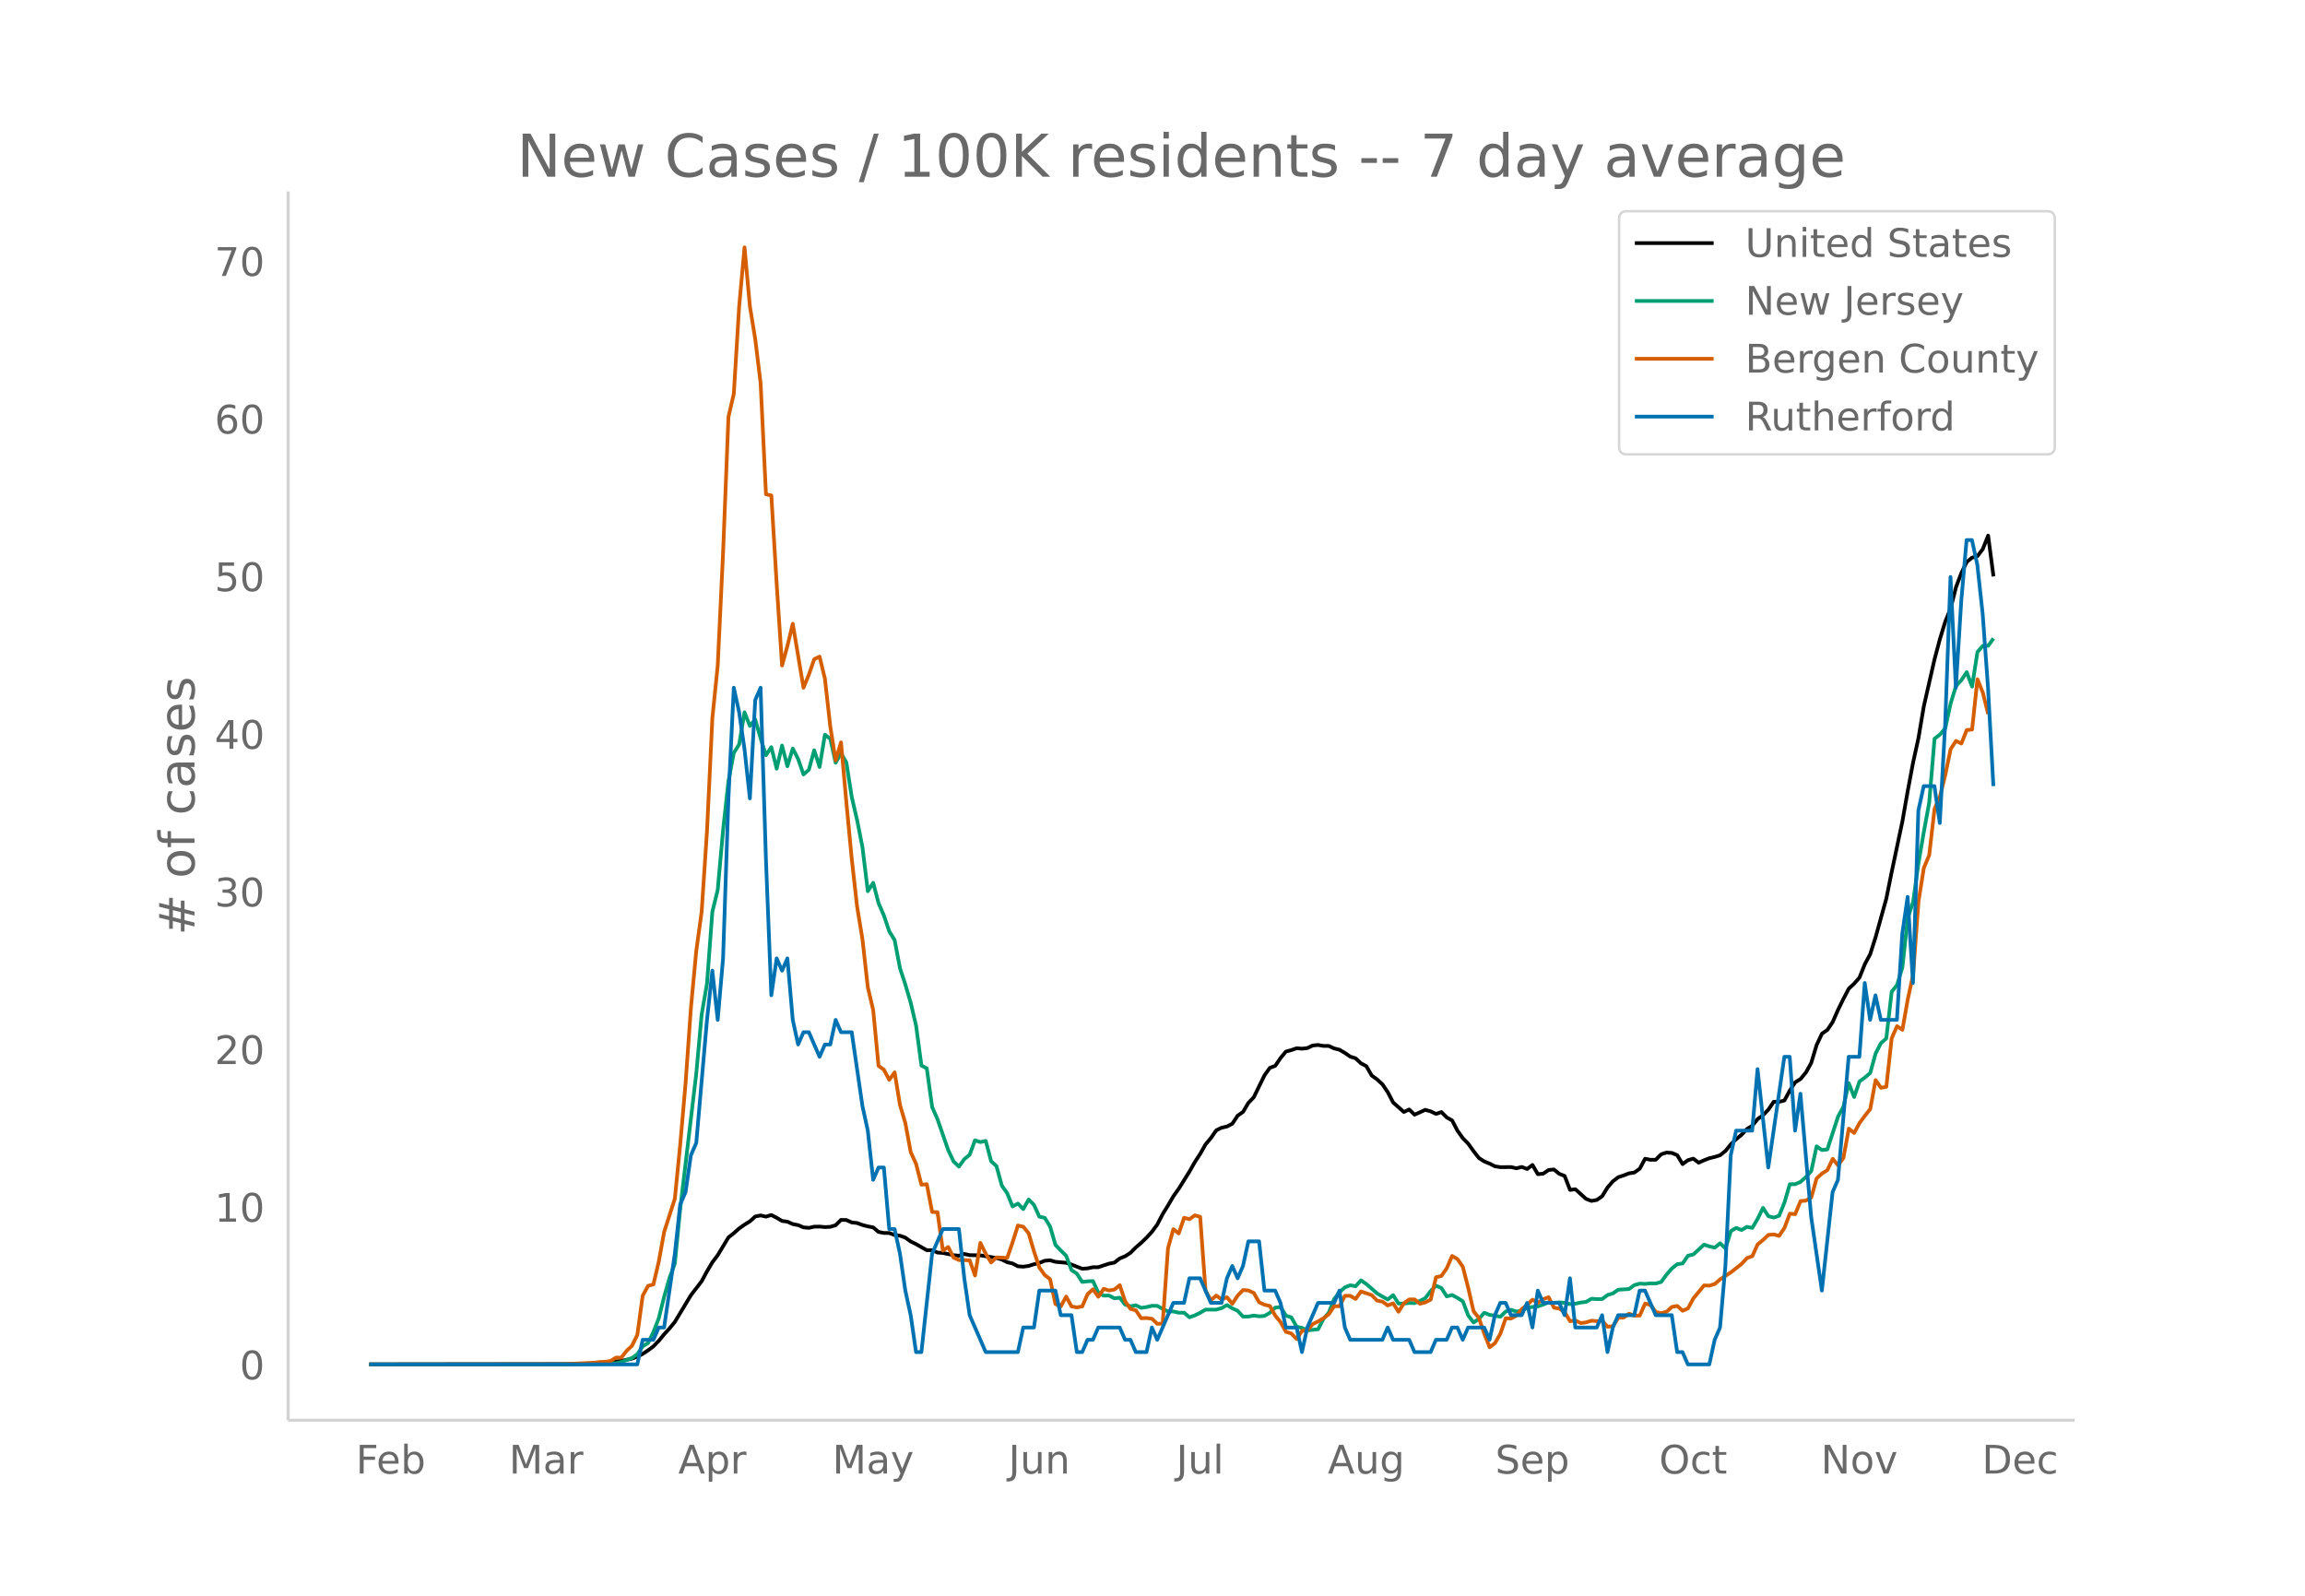 <svg height="864" viewBox="0 0 936 648" width="1248" xmlns="http://www.w3.org/2000/svg" xmlns:xlink="http://www.w3.org/1999/xlink"><defs><style>*{stroke-linecap:butt;stroke-linejoin:round}</style></defs><g id="figure_1"><path d="M0 648h936V0H0z" fill="#fff" id="patch_1"/><g id="axes_1"><path d="M117 576.72h725.4V77.76H117z" fill="none" id="patch_2"/><path clip-path="url(#p7671dab91f)" d="M149.973 554.04l80.527-.102 10.882-.29 4.353-.285 6.53-.742 4.352-.942 2.177-.797 2.176-1.104 2.176-1.44 2.177-1.623 2.176-2.224 2.177-2.668 2.176-2.37 2.177-2.657 6.529-10.85 4.353-5.663 2.176-4.017 2.176-3.687 2.177-2.873 4.353-7.216 2.176-1.724 2.177-1.93 2.176-1.54 2.176-1.332 2.177-1.972 2.176-.445 2.177.495 2.176-.66 2.176 1.122 2.177 1.287 2.176.292 2.177.985 2.176.417 2.177.91 2.176.203 2.176-.48 2.177-.038 2.176.203 2.177-.108 2.176-.642 2.176-2.18 2.177.062 2.176.976 2.177.238 2.176.808 2.177.555 2.176.414 2.176 1.842 2.177.423 2.176.027 2.177.796 2.176.302 2.176.768 2.177 1.57 2.176 1.074 4.353 2.467 2.177-.014 2.176.98 2.176.143 4.353.927 2.177.206 2.176-.71 2.177.468 4.352.095 6.53 1.048 2.176.646 2.176 1.086 2.177.514 2.176 1.138 2.177.163 2.176-.298 2.177-.706 2.176-.51 2.176-.886 2.177-.206 2.176.633 4.353.39 2.176.718 4.353 1.71 2.177-.16 2.176-.47 2.177-.008 4.352-1.45 2.177-.396 2.176-1.704 2.177-.886 2.176-1.398 2.176-2.191 2.177-1.868 2.176-2.094 2.177-2.376 2.176-2.958 2.177-4.208 2.176-3.509 2.176-3.739 2.177-3.049 4.353-6.985 2.176-3.83 2.176-3.341 2.177-3.853 2.176-2.593 2.177-3.135 2.176-1.07 2.177-.48 2.176-1.147 2.176-3.27 2.177-1.519 2.176-3.66 2.177-2.28 4.352-8.891 2.177-3.063 2.176-.803 2.177-3.2 2.176-2.618 2.177-.584 2.176-.765 2.176.185 2.177-.248 2.176-1.038 2.177-.217 2.176.38 2.176.014 2.177 1.001 2.176.536 2.177 1.292 2.176 1.506 2.177.674 2.176 2.042 2.176 1.15 2.177 3.792 2.176 1.579 2.177 1.998 2.176 3.197 2.176 4.181 4.353 3.86 2.177-1.015 2.176 2.12 4.353-1.964 2.176.608 2.177 1.044 2.176-.76 2.177 2.182 2.176 1.207 2.177 4.162 2.176 3.068 2.176 2.2 2.177 3.037 2.176 2.81 2.177 1.393 2.176.88 2.176 1.089 2.177.35 4.353-.034 2.176.489 2.177-.547 2.176.83 2.176-1.627 2.177 3.737 2.176-.196 2.177-1.5 2.176-.216 2.176 1.773 2.177.872 2.176 5.653 2.177-.265 4.353 3.939 2.176.802 2.176-.387 2.177-1.527 2.176-3.557 2.177-2.491 2.176-1.668 2.176-.715 2.177-.847 2.176-.332 2.177-1.537 2.176-4.06 2.177.415 2.176-.016 2.176-2.212 2.177-.696 2.176.144 2.177.907 2.176 3.632 2.176-1.596 2.177-.63 2.176 1.653 2.177-.984 2.176-.836 2.177-.522 2.176-.69 2.176-1.74 2.177-2.675 2.176-2.102 2.177-1.806 2.176-2.307 2.176-1.362 2.177-2.696 2.176-1.54 2.177-2.28 2.176-3.189 2.177.024 2.176-.562 2.176-4.03 2.177-3.331 2.176-1.348 2.177-2.633 2.176-3.924 2.176-7.232 2.177-4.628 2.176-1.509 2.177-3.214 2.176-4.958 2.177-4.427 2.176-4.151 2.176-2.035 2.177-2.495 2.176-5.44 2.177-4.062 2.176-6.842 4.353-15.668 2.176-10.763 4.353-20.567 2.177-12.405 2.176-11.562 2.176-9.909 2.177-12.915 4.353-19.08 2.176-8.202 2.177-7.116 2.176-5.342 2.176-8.59 2.177-5.768 2.176-4.506 2.177-1.784 2.176-.587 2.176-2.867 2.177-5.468 2.176 16.562h0" fill="none" stroke="#000" stroke-linecap="round" stroke-width="1.5" id="line2d_1"/><path clip-path="url(#p7671dab91f)" d="M149.973 554.04l87.056-.062 8.706-.237 2.177-.205 2.176.03 2.176-.473 4.353-1.648 2.177-1.554 2.176-3.182 2.176-1.317 2.177-4.5 2.176-5.549 2.177-8.751 2.176-7.64 2.177-5.837 2.176-22.229 6.53-54.958 2.176-23.886 2.176-12.653 2.176-29.158 2.177-8.864 2.176-24.257 2.177-19.87 2.176-11.521 2.177-3.45 2.176-13.034 2.176 5.54 2.177-2.626 2.176 7.66 2.177 6.857 2.176-3.274 2.176 8.762 2.177-9.41 2.176 8.39 2.177-7.176 2.176 4.232 2.177 6.28 2.176-1.874 2.176-7.938 2.177 6.785 2.176-13.096 2.177 1.678 2.176 9.71 2.176-3.851 2.177 3.768 2.176 13.95 2.177 9.4 2.176 11.017 2.177 17.873 2.176-3.408 2.176 8.237 2.177 5.024 2.176 6.435 2.177 3.541 2.176 11.439 2.176 6.62 2.177 7.403 2.176 9.225 2.177 16.267 2.176 1.153 2.177 15.711 2.176 4.942 4.353 12.55 2.176 4.602 2.177 2.08 2.176-3.006 2.177-1.812 2.176-5.858 2.176.73 2.177-.473 2.176 8.226 2.177 2.008 2.176 7.897 2.176 3.109 2.177 5.374 2.176-1.173 2.177 2.244 2.176-3.902 2.177 2.193 2.176 4.787 2.176.464 2.177 3.51 2.176 7.465 2.177 2.296 2.176 2.131 2.176 5.827 2.177 1.442 2.176 3.377 2.177-.278 2.176-.083 2.177 4.716 2.176 1.194 2.176-.051 2.177 1.142 2.176-.247 2.177 2.811 2.176.68 2.176-.422 2.177 1.06 2.176-.33 2.177-.525 2.176.042 2.177 1.225 2.176 1.03 2.176.01 2.177.504 2.176-.01 2.177 1.884 2.176-.783 2.176-1.06 2.177-1.277h4.353l2.176-.617 2.177-1.226 2.176 1.318 2.176 1.03 2.177 2.337 2.176-.02 2.177-.412 2.176.308 2.176-.154 2.177-1.297 2.176-2.08 2.177-.227 2.176 3.48 2.177.7 2.176 3.81 2.176.453 2.177 1.03 4.353-.464 2.176-4.2 2.176-2.574 2.177-5.519 2.176-2.77 2.177-1.956 2.176-.844 2.177.391 2.176-2.388 2.176 1.482 4.353 3.8 2.177 1.307 2.176 1.174 2.176-1.75 2.177 3.397 2.176.01 2.177-.236 2.176.061 2.177-.906 2.176-1.091 2.176-2.903 2.177-2.162 2.176.926 2.177 3.408 2.176-.556 2.177 1.163 2.176 1.38 2.176 5.724 2.177 2.883 2.176-1.451 2.177-2.523 2.176.896 2.176.298 2.177.453 2.176-2.13 2.177-.7 2.176.72 2.177-.34 2.176-1.277 4.353-.494 2.176-.73 2.177-.938 2.176.247 2.176-.205 2.177.175 2.176.545 2.177-.185 2.176-.474 2.177-.257 2.176-1.277 2.176.144 2.177-.02 2.176-1.637 2.177-.67 2.176-1.492 4.353-.258 2.176-1.606 2.177-.597 2.176.103 2.177-.206 2.176.052 2.176-.629 2.177-2.975 2.176-2.522 2.177-1.72 2.176-.309 2.176-3.13 2.177-.514 4.353-4.005 2.176.741 2.177.494 2.176-1.781 2.176 2.1 2.177-7.042 2.176-1.287 2.177.855 2.176-1.287 2.176.432 2.177-3.696 2.176-4.427 2.177 3.367 2.176.566 2.177-.72 2.176-5.396 2.176-7.444h2.177l2.176-.947 2.177-1.966 2.176-2.42 2.176-10.038 2.177 1.503 2.176-.247 4.353-13.333 2.177-3.995 2.176-9.585 2.176 5.622 2.177-6.322 2.176-1.565 2.177-1.863 2.176-7.887 2.177-4.242 2.176-1.904 2.176-18.934 2.177-2.78 2.176-7.104 2.177-20.066 2.176-6.517 2.176-15.742 2.177-12.726 2.176-11.85 2.177-25.997 2.176-1.657 2.177-2.564 2.176-10.07 2.176-7.113 2.177-2.358 2.176-3.254 2.177 5.869 2.176-14.023 2.176-2.563 2.177.01 2.176-2.996h0" fill="none" stroke="#009e73" stroke-linecap="round" stroke-width="1.5" id="line2d_2"/><path clip-path="url(#p7671dab91f)" d="M149.973 554.04l78.35-.098 13.06-.589 2.176-.294 2.176-.098 2.177-.294 2.176-1.374h2.176l2.177-2.746 2.176-2.06 2.177-4.415 2.176-15.892 2.176-4.021 2.177-.59 2.176-9.22 2.177-12.066 4.353-13.537 2.176-21.876 2.176-24.917 2.177-30.704 2.176-23.15 2.177-15.794 2.176-32.863 2.176-45.811 2.177-21.385 2.176-45.91 2.177-55.032 2.176-9.417 2.177-35.511 2.176-23.936 2.176 23.936 2.177 13.34 2.176 17.854 2.177 45.125 2.176.49 2.176 36.002 2.177 33.059 2.176-7.946 2.177-9.025 4.353 25.996 2.176-5.298 2.176-6.278 2.177-1.079 2.176 9.025 2.177 19.423 2.176 13.734 2.176-7.357 2.177 24.426 2.176 22.856 2.177 19.423 2.176 13.243 2.177 19.522 2.176 9.22 2.176 22.661 2.177 1.57 2.176 4.12 2.177-3.041 2.176 13.243 2.176 7.357 2.177 11.772 2.176 4.807 2.177 8.436 2.176-.196 2.177 11.28 2.176.099 2.176 15.597 2.177-1.471 2.176 4.316 2.177.981 4.353.098 2.176 6.18 2.176-13.243 2.177 4.415 2.176 3.531 2.177-2.06 4.352.196 2.177-6.278 2.176-6.867 2.177.49 2.176 2.65 2.177 7.357 2.176 6.572 2.176 3.041 2.177 1.668 2.176 10.104 2.177.98 2.176-4.021 2.176 4.022 2.177.392 2.176-.392 2.177-5.003 2.176-1.962 2.177 3.04 2.176-3.236 2.176.686 2.177-.392 2.176-1.766 2.177 6.573 2.176 3.04 2.176.59 2.177 3.236 2.176-.098 2.177.295 2.176 2.06 2.177-.098 2.176-30.607 2.176-7.75 2.177 1.766 2.176-6.376 2.177.589 2.176-1.57 2.176.589 2.177 30.017 2.176 3.826 2.177-1.864 2.176 1.57 2.177-.883 2.176 2.649 2.176-3.336 2.177-2.256 2.176.196 2.177.981 2.176 3.826 2.176.981 2.177.49 2.176 3.924 2.177 2.649 2.176 3.924 2.177.687 2.176 2.256 2.176-3.335 2.177-.197 2.176-2.55 2.177-1.08 2.176-1.275 2.176-1.667 2.177-3.237h2.176l2.177-4.219h2.176l2.177 1.276 2.176-3.041 4.353 1.471 2.176 2.256 2.177.393 2.176 1.57 2.176-.884 2.177 3.434 2.176-3.434 2.177-1.57h2.176l2.177 1.767 2.176-.589 2.176-1.079 2.177-9.123 2.176-.49 2.177-3.14 2.176-5.003 2.177 1.276 2.176 3.139 2.176 8.534 2.177 9.516 2.176 2.746 2.177 6.377 2.176 5.493 2.176-1.668 2.177-3.825 2.176-6.279 2.177.099 2.176-1.178 2.177-2.648 2.176-1.668 2.176-2.158 2.177 1.275 2.176-1.471 2.177-.785 2.176 4.218 2.176.393 2.177 1.471 2.176 3.63 2.177-.295 2.176 1.08 2.177-.295 2.176-.687 2.176.197 2.177-.098 2.176 2.354 2.177-.196 2.176-3.434 2.176-.098 2.177-1.57 2.176.785h2.177l2.176-4.904 2.177.588 2.176 2.845 2.176.49 2.177-.588 2.176-1.962 2.177-.392 2.176 1.961 2.176-.98 2.177-4.022 4.353-5.298 2.176.098 2.177-.686 2.176-1.864 4.353-2.845 4.353-3.433 2.176-2.355 2.176-.784 2.177-4.807 2.176-1.766 2.177-2.06 2.176-.196 2.177.588 2.176-3.237 2.176-5.787 2.177.196 2.176-5.297 2.177-.197 2.176-1.275 2.176-7.75 2.177-1.962 2.176-1.373 2.177-4.61 2.176 2.648 2.177-3.04 2.176-11.87 2.176 1.765 2.177-4.022 2.176-2.943 2.177-2.746 2.176-11.772 2.177 3.14 2.176-.393 2.176-19.718 2.177-4.905 2.176 1.472 2.177-12.36 2.176-10.006 2.176-29.724 2.177-13.635 2.176-5.2 2.177-18.834 2.176-4.905 2.177-8.828 2.176-10.497 2.176-3.335 2.177 1.079 2.176-5.493 2.177-.197 2.176-20.404 2.176 5.396 2.177 8.73h0" fill="none" stroke="#d55e00" stroke-linecap="round" stroke-width="1.5" id="line2d_3"/><path clip-path="url(#p7671dab91f)" d="M149.973 554.04h108.82l2.177-9.992h4.353l2.176-4.997h2.177l4.353-29.977 2.176-19.985 2.176-4.996 2.177-14.989 2.176-4.996 4.353-49.963 2.176-19.985 2.177 19.985 2.176-24.98 2.177-64.952 2.176-44.966 2.177 9.992 2.176 14.99 2.176 19.984 2.177-39.97 2.176-4.996 2.177 69.947 2.176 54.959 2.176-14.989 2.177 4.996 2.176-4.996 2.177 24.981 2.176 9.993 2.177-4.996h2.176l4.353 9.992 2.176-4.996h2.177l2.176-9.993 2.176 4.997h4.353l4.353 29.977 2.177 9.993 2.176 19.984 2.176-4.996h2.177l2.176 24.981h2.177l2.176 9.993 2.176 14.989 2.177 9.992 2.176 14.989h2.177l4.353-39.97 4.352-9.993h6.53l2.176 19.985 2.177 14.99 6.529 14.988h13.058l2.177-9.993h4.353l2.176-14.988h6.53l2.176 9.992h4.352l2.177 14.989h2.176l2.177-4.996h2.176l2.177-4.997h8.705l2.177 4.997h2.176l2.176 4.996h4.353l2.177-9.993 2.176 4.997 6.53-14.99h4.352l2.177-9.992h4.352l4.353 9.993h4.353l2.177-9.993 2.176-4.996 2.176 4.996 2.177-4.996 2.176-9.992h4.353l2.176 19.985h4.353l2.177 4.996 2.176 9.992h4.353l2.176 9.993 2.177-9.993 4.353-9.992h6.529l2.176-4.996 2.177 14.988 2.176 4.997h13.059l2.176-4.997 2.176 4.997h6.53l2.176 4.996h6.53l2.176-4.996h4.353l2.176-4.997h2.177l2.176 4.997 2.176-4.997h6.53l2.176 4.997 2.176-9.993 2.177-4.996h2.176l2.177 4.996h4.353l2.176-4.996 2.176 9.992 2.177-14.988 2.176 4.996h6.53l2.176 4.996 2.176-14.989 2.177 19.985h8.705l2.177-4.996 2.176 14.989 2.177-9.993 2.176-4.996h6.53l2.176-9.992h2.176l4.353 9.992h6.53l2.176 14.989h2.176l2.176 4.996h8.706l2.177-9.992 2.176-4.997 2.176-24.98 2.177-44.967 2.176-9.992h6.53l2.176-24.982 4.353 39.97 6.529-44.966h2.176l2.177 29.978 2.176-14.99 4.353 49.963 4.353 29.978 4.353-39.97 2.176-4.997 4.353-49.962h4.353l2.176-29.977 2.177 14.988 2.176-9.992 2.177 9.992h6.529l2.176-34.973 2.177-14.989 2.176 34.974 2.176-69.948 2.177-9.992h4.353l2.176 14.989 2.177-39.97 2.176-59.955 2.176 44.966 2.177-34.974 2.176-24.98h2.177l2.176 9.992 2.176 19.985 2.177 29.977 2.176 39.97h0" fill="none" stroke="#0072b2" stroke-linecap="round" stroke-width="1.5" id="line2d_4"/><path d="M117 576.72V77.76" fill="none" stroke="#d3d3d3" stroke-linecap="square" stroke-width="1.25" id="patch_3"/><path d="M117 576.72h725.4" fill="none" stroke="#d3d3d3" stroke-linecap="square" stroke-width="1.25" id="patch_4"/><g id="matplotlib.axis_1"><g id="xtick_1"><g transform="matrix(.16 0 0 -.16 144.516 598.378)" fill="#696969" id="text_1"><defs><path d="M9.813 72.906h41.89v-8.312H19.672V43.109h28.906v-8.297H19.672V0h-9.86z" id="DejaVuSans-70"/><path d="M56.203 29.594v-4.39H14.891q.593-9.282 5.593-14.142 5-4.859 13.938-4.859 5.172 0 10.031 1.266 4.86 1.265 9.656 3.812v-8.5Q49.266.734 44.187-.344 39.11-1.422 33.892-1.422q-13.094 0-20.735 7.61-7.64 7.625-7.64 20.625 0 13.421 7.25 21.296Q20.016 56 32.328 56q11.031 0 17.453-7.11 6.422-7.093 6.422-19.296zm-8.984 2.64q-.094 7.36-4.125 11.75-4.032 4.407-10.672 4.407-7.516 0-12.031-4.25-4.516-4.25-5.203-11.97z" id="DejaVuSans-101"/><path d="M48.688 27.297q0 9.906-4.079 15.547-4.078 5.64-11.203 5.64-7.14 0-11.218-5.64-4.079-5.64-4.079-15.547 0-9.906 4.078-15.547 4.079-5.64 11.22-5.64 7.124 0 11.202 5.64t4.078 15.547zM18.108 46.39q2.844 4.875 7.157 7.234Q29.594 56 35.594 56q9.968 0 16.187-7.906 6.235-7.907 6.235-20.797T51.78 6.484q-6.218-7.906-16.187-7.906-6 0-10.328 2.375-4.313 2.375-7.157 7.25V0H9.08v75.984h9.03z" id="DejaVuSans-98"/></defs><use xlink:href="#DejaVuSans-70"/><use x="52.02" xlink:href="#DejaVuSans-101"/><use x="113.543" xlink:href="#DejaVuSans-98"/></g></g><g id="xtick_2"><g transform="matrix(.16 0 0 -.16 206.7 598.378)" fill="#696969" id="text_2"><defs><path d="M9.813 72.906h14.703l18.593-49.61 18.703 49.61h14.704V0H66.89v64.016l-18.797-50h-9.907l-18.796 50V0H9.813z" id="DejaVuSans-77"/><path d="M34.281 27.484q-10.89 0-15.093-2.484-4.204-2.484-4.204-8.5 0-4.781 3.157-7.594 3.156-2.797 8.562-2.797 7.485 0 12 5.297 4.516 5.297 4.516 14.078v2zm17.922 3.72V0H43.22v8.297Q40.14 3.328 35.547.953q-4.594-2.375-11.234-2.375-8.391 0-13.36 4.719Q6 8.016 6 15.922q0 9.219 6.172 13.906 6.187 4.688 18.437 4.688h12.61v.89q0 6.203-4.078 9.594-4.078 3.39-11.453 3.39-4.688 0-9.141-1.124-4.438-1.125-8.531-3.375v8.312q4.921 1.906 9.562 2.844 4.64.953 9.031.953 11.875 0 17.735-6.156 5.86-6.14 5.86-18.64z" id="DejaVuSans-97"/><path d="M41.11 46.297q-1.516.875-3.297 1.281Q36.03 48 33.89 48q-7.625 0-11.703-4.953-4.079-4.953-4.079-14.234V0H9.08v54.688h9.03v-8.5q2.844 4.984 7.375 7.39Q30.031 56 36.531 56q.922 0 2.047-.125 1.125-.11 2.484-.36z" id="DejaVuSans-114"/></defs><use xlink:href="#DejaVuSans-77"/><use x="86.279" xlink:href="#DejaVuSans-97"/><use x="147.559" xlink:href="#DejaVuSans-114"/></g></g><g id="xtick_3"><g transform="matrix(.16 0 0 -.16 275.423 598.378)" fill="#696969" id="text_3"><defs><path d="M34.188 63.188L20.797 26.906h26.812zm-5.579 9.718h11.188L67.578 0h-10.25l-6.64 18.703h-32.86L11.188 0H.78z" id="DejaVuSans-65"/><path d="M18.11 8.203v-29H9.077v75.484h9.031v-8.296q2.844 4.875 7.157 7.234Q29.594 56 35.594 56q9.968 0 16.187-7.906 6.235-7.907 6.235-20.797T51.78 6.484q-6.218-7.906-16.187-7.906-6 0-10.328 2.375-4.313 2.375-7.157 7.25zm30.578 19.094q0 9.906-4.079 15.547-4.078 5.64-11.203 5.64-7.14 0-11.218-5.64-4.079-5.64-4.079-15.547 0-9.906 4.078-15.547 4.079-5.64 11.22-5.64 7.124 0 11.202 5.64t4.078 15.547z" id="DejaVuSans-112"/></defs><use xlink:href="#DejaVuSans-65"/><use x="68.408" xlink:href="#DejaVuSans-112"/><use x="131.885" xlink:href="#DejaVuSans-114"/></g></g><g id="xtick_4"><g transform="matrix(.16 0 0 -.16 338.016 598.378)" fill="#696969" id="text_4"><defs><path d="M32.172-5.078q-3.797-9.766-7.422-12.735-3.61-2.984-9.656-2.984H7.906v7.516h5.282q3.703 0 5.75 1.765Q21-9.766 23.483-3.219l1.61 4.094-22.11 53.813H12.5l17.094-42.766 17.093 42.766h9.516z" id="DejaVuSans-121"/></defs><use xlink:href="#DejaVuSans-77"/><use x="86.279" xlink:href="#DejaVuSans-97"/><use x="147.559" xlink:href="#DejaVuSans-121"/></g></g><g id="xtick_5"><g transform="matrix(.16 0 0 -.16 409.525 598.378)" fill="#696969" id="text_5"><defs><path d="M9.813 72.906h9.859V5.078q0-13.187-5-19.14-5-5.954-16.094-5.954h-3.75v8.297h3.078q6.531 0 9.219 3.672Q9.813-4.39 9.813 5.078z" id="DejaVuSans-74"/><path d="M8.5 21.578v33.11h8.984V21.922q0-7.766 3.016-11.656 3.031-3.875 9.094-3.875 7.265 0 11.484 4.64 4.234 4.64 4.234 12.656v31h8.985V0h-8.984v8.406Q42.047 3.422 37.718 1q-4.313-2.422-10.032-2.422-9.421 0-14.312 5.86Q8.5 10.296 8.5 21.578zM31.11 56z" id="DejaVuSans-117"/><path d="M54.89 33.016V0h-8.984v32.719q0 7.765-3.031 11.61-3.031 3.858-9.078 3.858-7.281 0-11.484-4.64-4.204-4.625-4.204-12.64V0H9.08v54.688h9.03v-8.5q3.235 4.937 7.594 7.374Q30.078 56 35.797 56q9.422 0 14.25-5.828 4.844-5.828 4.844-17.156z" id="DejaVuSans-110"/></defs><use xlink:href="#DejaVuSans-74"/><use x="29.492" xlink:href="#DejaVuSans-117"/><use x="92.871" xlink:href="#DejaVuSans-110"/></g></g><g id="xtick_6"><g transform="matrix(.16 0 0 -.16 477.665 598.378)" fill="#696969" id="text_6"><defs><path d="M9.422 75.984h8.984V0H9.422z" id="DejaVuSans-108"/></defs><use xlink:href="#DejaVuSans-74"/><use x="29.492" xlink:href="#DejaVuSans-117"/><use x="92.871" xlink:href="#DejaVuSans-108"/></g></g><g id="xtick_7"><g transform="matrix(.16 0 0 -.16 539.165 598.378)" fill="#696969" id="text_7"><defs><path d="M45.406 27.984q0 9.766-4.031 15.125-4.016 5.375-11.297 5.375-7.219 0-11.25-5.375-4.031-5.359-4.031-15.125 0-9.718 4.031-15.093t11.25-5.375q7.281 0 11.297 5.375 4.031 5.375 4.031 15.093zm8.985-21.203q0-13.953-6.203-20.765Q42-20.797 29.203-20.797q-4.734 0-8.937.703-4.203.703-8.157 2.172v8.735q3.954-2.141 7.813-3.157 3.86-1.031 7.86-1.031 8.843 0 13.234 4.61 4.39 4.609 4.39 13.937v4.453q-2.781-4.844-7.125-7.234Q33.938 0 27.875 0 17.828 0 11.672 7.656q-6.156 7.672-6.156 20.328 0 12.688 6.156 20.344Q17.828 56 27.875 56q6.063 0 10.406-2.39 4.344-2.391 7.125-7.22v8.297h8.985z" id="DejaVuSans-103"/></defs><use xlink:href="#DejaVuSans-65"/><use x="68.408" xlink:href="#DejaVuSans-117"/><use x="131.787" xlink:href="#DejaVuSans-103"/></g></g><g id="xtick_8"><g transform="matrix(.16 0 0 -.16 607.175 598.378)" fill="#696969" id="text_8"><defs><path d="M53.516 70.516V60.89q-5.61 2.687-10.594 4-4.984 1.328-9.625 1.328-8.047 0-12.422-3.125t-4.375-8.89q0-4.845 2.906-7.313 2.907-2.453 11.016-3.97l5.953-1.218q11.031-2.11 16.281-7.406 5.25-5.297 5.25-14.172 0-10.61-7.11-16.078-7.093-5.469-20.812-5.469-5.172 0-11.015 1.172Q13.14.922 6.89 3.219v10.156q6-3.36 11.765-5.078 5.766-1.703 11.328-1.703 8.438 0 13.032 3.312 4.593 3.328 4.593 9.485 0 5.359-3.297 8.39-3.296 3.032-10.812 4.547L27.484 33.5q-11.03 2.188-15.968 6.875-4.922 4.688-4.922 13.047 0 9.672 6.812 15.234 6.813 5.563 18.766 5.563 5.14 0 10.453-.938 5.328-.922 10.89-2.765z" id="DejaVuSans-83"/></defs><use xlink:href="#DejaVuSans-83"/><use x="63.477" xlink:href="#DejaVuSans-101"/><use x="125" xlink:href="#DejaVuSans-112"/></g></g><g id="xtick_9"><g transform="matrix(.16 0 0 -.16 673.715 598.378)" fill="#696969" id="text_9"><defs><path d="M39.406 66.219q-10.75 0-17.078-8.016-6.312-8-6.312-21.828 0-13.766 6.312-21.781 6.328-8 17.078-8 10.735 0 17.016 8 6.281 8.015 6.281 21.781 0 13.828-6.281 21.828-6.281 8.016-17.016 8.016zm0 8q15.328 0 24.5-10.281 9.188-10.282 9.188-27.563 0-17.234-9.188-27.516-9.172-10.28-24.5-10.28-15.375 0-24.593 10.25-9.204 10.265-9.204 27.546t9.204 27.563q9.218 10.28 24.593 10.28z" id="DejaVuSans-79"/><path d="M48.781 52.594v-8.407q-3.812 2.11-7.64 3.157-3.828 1.047-7.735 1.047-8.75 0-13.593-5.547-4.829-5.532-4.829-15.547 0-10.016 4.829-15.563 4.843-5.53 13.593-5.53 3.907 0 7.735 1.046 3.828 1.047 7.64 3.156V2.094Q45.016.344 40.984-.531q-4.015-.89-8.562-.89-12.36 0-19.64 7.765-7.266 7.765-7.266 20.953 0 13.375 7.343 21.031Q20.22 56 33.016 56q4.14 0 8.093-.86 3.953-.843 7.672-2.546z" id="DejaVuSans-99"/><path d="M18.313 70.219V54.688h18.5v-6.985h-18.5V18.016q0-6.688 1.828-8.594 1.828-1.906 7.453-1.906h9.218V0h-9.218q-10.407 0-14.36 3.875-3.953 3.89-3.953 14.14v29.688H2.687v6.984h6.594V70.22z" id="DejaVuSans-116"/></defs><use xlink:href="#DejaVuSans-79"/><use x="78.711" xlink:href="#DejaVuSans-99"/><use x="133.691" xlink:href="#DejaVuSans-116"/></g></g><g id="xtick_10"><g transform="matrix(.16 0 0 -.16 739.402 598.378)" fill="#696969" id="text_10"><defs><path d="M9.813 72.906h13.28l32.329-60.984v60.984h9.562V0h-13.28L19.39 60.984V0H9.813z" id="DejaVuSans-78"/><path d="M30.61 48.39q-7.22 0-11.422-5.64-4.204-5.64-4.204-15.453 0-9.813 4.172-15.453 4.188-5.64 11.453-5.64 7.188 0 11.375 5.655 4.203 5.672 4.203 15.438 0 9.719-4.203 15.406-4.187 5.688-11.375 5.688zm0 7.61q11.718 0 18.406-7.625 6.703-7.61 6.703-21.078 0-13.422-6.703-21.078-6.688-7.64-18.407-7.64-11.765 0-18.437 7.64-6.656 7.656-6.656 21.078 0 13.469 6.656 21.078Q18.844 56 30.609 56z" id="DejaVuSans-111"/><path d="M2.984 54.688H12.5L29.594 8.797l17.093 45.89h9.516L35.687 0H23.485z" id="DejaVuSans-118"/></defs><use xlink:href="#DejaVuSans-78"/><use x="74.805" xlink:href="#DejaVuSans-111"/><use x="135.986" xlink:href="#DejaVuSans-118"/></g></g><g id="xtick_11"><g transform="matrix(.16 0 0 -.16 804.828 598.378)" fill="#696969" id="text_11"><defs><path d="M19.672 64.797V8.109h11.922q15.093 0 22.093 6.829 7 6.843 7 21.593 0 14.64-7 21.453-7 6.813-22.093 6.813zm-9.86 8.11h20.266q21.188 0 31.094-8.813 9.922-8.813 9.922-27.563 0-18.86-9.969-27.703Q51.172 0 30.078 0H9.813z" id="DejaVuSans-68"/></defs><use xlink:href="#DejaVuSans-68"/><use x="77.002" xlink:href="#DejaVuSans-101"/><use x="138.525" xlink:href="#DejaVuSans-99"/></g></g></g><g id="matplotlib.axis_2"><g id="ytick_1"><g transform="matrix(.16 0 0 -.16 97.32 560.119)" fill="#696969" id="text_12"><defs><path d="M31.781 66.406q-7.61 0-11.453-7.5Q16.5 51.422 16.5 36.375q0-14.984 3.828-22.484 3.844-7.5 11.453-7.5 7.672 0 11.5 7.5 3.844 7.5 3.844 22.484 0 15.047-3.844 22.531-3.828 7.5-11.5 7.5zm0 7.813q12.266 0 18.735-9.703 6.468-9.688 6.468-28.141 0-18.406-6.468-28.11-6.47-9.687-18.735-9.687-12.25 0-18.718 9.688-6.47 9.703-6.47 28.109 0 18.453 6.47 28.14Q19.53 74.22 31.78 74.22z" id="DejaVuSans-48"/></defs><use xlink:href="#DejaVuSans-48"/></g></g><g id="ytick_2"><g transform="matrix(.16 0 0 -.16 87.14 496.106)" fill="#696969" id="text_13"><defs><path d="M12.406 8.297h16.11v55.625l-17.532-3.516v8.985l17.438 3.515h9.86V8.296H54.39V0H12.406z" id="DejaVuSans-49"/></defs><use xlink:href="#DejaVuSans-49"/><use x="63.623" xlink:href="#DejaVuSans-48"/></g></g><g id="ytick_3"><g transform="matrix(.16 0 0 -.16 87.14 432.094)" fill="#696969" id="text_14"><defs><path d="M19.188 8.297h34.421V0H7.33v8.297q5.609 5.812 15.296 15.594 9.703 9.797 12.188 12.64 4.734 5.313 6.609 9 1.89 3.688 1.89 7.25 0 5.813-4.078 9.469-4.078 3.672-10.625 3.672-4.64 0-9.797-1.61-5.14-1.609-11-4.89v9.969Q13.767 71.78 18.938 73q5.188 1.219 9.485 1.219 11.328 0 18.062-5.672 6.735-5.656 6.735-15.125 0-4.5-1.688-8.531-1.672-4.016-6.125-9.485-1.218-1.422-7.765-8.187-6.532-6.766-18.453-18.922z" id="DejaVuSans-50"/></defs><use xlink:href="#DejaVuSans-50"/><use x="63.623" xlink:href="#DejaVuSans-48"/></g></g><g id="ytick_4"><g transform="matrix(.16 0 0 -.16 87.14 368.082)" fill="#696969" id="text_15"><defs><path d="M40.578 39.313Q47.656 37.797 51.625 33q3.984-4.781 3.984-11.813 0-10.78-7.422-16.703-7.421-5.906-21.093-5.906-4.578 0-9.438.906-4.86.907-10.031 2.72v9.515q4.094-2.39 8.969-3.61 4.89-1.218 10.218-1.218 9.266 0 14.125 3.656 4.86 3.656 4.86 10.64 0 6.454-4.516 10.079-4.515 3.64-12.562 3.64h-8.5v8.11h8.89q7.266 0 11.125 2.906 3.86 2.906 3.86 8.375 0 5.61-3.985 8.61-3.968 3.015-11.39 3.015-4.063 0-8.703-.89-4.641-.876-10.203-2.72v8.782q5.624 1.562 10.53 2.344 4.907.78 9.25.78 11.235 0 17.766-5.109 6.547-5.093 6.547-13.78 0-6.063-3.468-10.235-3.47-4.172-9.86-5.782z" id="DejaVuSans-51"/></defs><use xlink:href="#DejaVuSans-51"/><use x="63.623" xlink:href="#DejaVuSans-48"/></g></g><g id="ytick_5"><g transform="matrix(.16 0 0 -.16 87.14 304.07)" fill="#696969" id="text_16"><defs><path d="M37.797 64.313L12.89 25.39h24.906zm-2.594 8.593H47.61V25.391h10.407v-8.203H47.609V0h-9.812v17.188H4.89v9.515z" id="DejaVuSans-52"/></defs><use xlink:href="#DejaVuSans-52"/><use x="63.623" xlink:href="#DejaVuSans-48"/></g></g><g id="ytick_6"><g transform="matrix(.16 0 0 -.16 87.14 240.057)" fill="#696969" id="text_17"><defs><path d="M10.797 72.906h38.719v-8.312H19.828v-17.86q2.14.735 4.281 1.094 2.157.36 4.313.36 12.203 0 19.328-6.688 7.14-6.688 7.14-18.11 0-11.765-7.328-18.296-7.328-6.516-20.656-6.516-4.593 0-9.36.781-4.75.782-9.827 2.344v9.922q4.39-2.39 9.078-3.563 4.687-1.171 9.906-1.171 8.453 0 13.375 4.437 4.938 4.438 4.938 12.063 0 7.609-4.938 12.047-4.922 4.453-13.375 4.453-3.953 0-7.89-.875-3.922-.875-8.016-2.735z" id="DejaVuSans-53"/></defs><use xlink:href="#DejaVuSans-53"/><use x="63.623" xlink:href="#DejaVuSans-48"/></g></g><g id="ytick_7"><g transform="matrix(.16 0 0 -.16 87.14 176.045)" fill="#696969" id="text_18"><defs><path d="M33.016 40.375q-6.641 0-10.532-4.547-3.875-4.531-3.875-12.437 0-7.86 3.875-12.438 3.891-4.562 10.532-4.562 6.64 0 10.515 4.562 3.875 4.578 3.875 12.438 0 7.906-3.875 12.437-3.875 4.547-10.515 4.547zm19.578 30.922v-8.984q-3.719 1.75-7.5 2.671-3.782.938-7.5.938-9.766 0-14.922-6.594-5.14-6.594-5.875-19.922 2.875 4.25 7.219 6.516 4.359 2.266 9.578 2.266 10.984 0 17.36-6.672 6.374-6.657 6.374-18.125 0-11.235-6.64-18.032-6.641-6.78-17.672-6.78-12.657 0-19.344 9.687-6.688 9.703-6.688 28.109 0 17.281 8.204 27.563 8.203 10.28 22.015 10.28 3.719 0 7.5-.734t7.89-2.187z" id="DejaVuSans-54"/></defs><use xlink:href="#DejaVuSans-54"/><use x="63.623" xlink:href="#DejaVuSans-48"/></g></g><g id="ytick_8"><g transform="matrix(.16 0 0 -.16 87.14 112.033)" fill="#696969" id="text_19"><defs><path d="M8.203 72.906h46.875v-4.203L28.61 0H18.312L43.22 64.594H8.203z" id="DejaVuSans-55"/></defs><use xlink:href="#DejaVuSans-55"/><use x="63.623" xlink:href="#DejaVuSans-48"/></g></g><g transform="matrix(0 -.2 -.2 0 78.98 379.813)" fill="#696969" id="text_20"><defs><path d="M51.125 44H36.922l-4.11-16.313h14.313zm-7.328 27.781l-5.078-20.265h14.265L58.11 71.78h7.813L60.89 51.516h15.234V44h-17.14l-4-16.313h15.53V20.22H53.079L48 0h-7.813l5.032 20.219H30.906L25.875 0h-7.86l5.079 20.219H7.719v7.468h17.187L29 44H13.281v7.516h17.625l4.985 20.265z" id="DejaVuSans-35"/><path d="M37.11 75.984V68.5h-8.594q-4.828 0-6.72-1.953-1.874-1.953-1.874-7.031v-4.828h14.797v-6.985H19.922V0H10.89v47.703H2.297v6.984h8.594V58.5q0 9.125 4.25 13.297 4.25 4.187 13.468 4.187z" id="DejaVuSans-102"/><path d="M44.281 53.078v-8.5q-3.797 1.953-7.906 2.922-4.094.984-8.5.984-6.688 0-10.031-2.047-3.344-2.046-3.344-6.156 0-3.125 2.39-4.906 2.391-1.781 9.626-3.39l3.078-.688q9.562-2.047 13.593-5.781 4.032-3.735 4.032-10.422 0-7.625-6.032-12.078-6.03-4.438-16.578-4.438-4.39 0-9.156.86Q10.688.296 5.422 2v9.281q4.984-2.594 9.812-3.89 4.829-1.282 9.579-1.282 6.343 0 9.75 2.172 3.421 2.172 3.421 6.125 0 3.656-2.468 5.61-2.453 1.953-10.813 3.765l-3.125.735q-8.344 1.75-12.062 5.39-3.704 3.64-3.704 9.985 0 7.718 5.47 11.906Q16.75 56 26.811 56q4.97 0 9.36-.734 4.406-.72 8.11-2.188z" id="DejaVuSans-115"/></defs><use xlink:href="#DejaVuSans-35"/><use x="83.789" xlink:href="#DejaVuSans-32"/><use x="115.576" xlink:href="#DejaVuSans-111"/><use x="176.758" xlink:href="#DejaVuSans-102"/><use x="211.963" xlink:href="#DejaVuSans-32"/><use x="243.75" xlink:href="#DejaVuSans-99"/><use x="298.73" xlink:href="#DejaVuSans-97"/><use x="360.01" xlink:href="#DejaVuSans-115"/><use x="412.109" xlink:href="#DejaVuSans-101"/><use x="473.633" xlink:href="#DejaVuSans-115"/></g></g><g transform="matrix(.24 0 0 -.24 209.887 71.76)" fill="#696969" id="text_21"><defs><path d="M4.203 54.688h8.985l11.234-42.672 11.172 42.672h10.593l11.235-42.672 11.187 42.672h8.985L63.28 0H52.688L40.922 44.828 29.109 0H18.5z" id="DejaVuSans-119"/><path d="M64.406 67.281v-10.39q-4.984 4.64-10.625 6.922-5.64 2.296-11.984 2.296-12.5 0-19.14-7.64-6.641-7.64-6.641-22.094 0-14.406 6.64-22.047 6.64-7.64 19.14-7.64 6.345 0 11.985 2.296 5.64 2.297 10.625 6.938V5.609Q59.234 2.094 53.437.33q-5.78-1.75-12.218-1.75-16.563 0-26.094 10.124-9.516 10.14-9.516 27.672 0 17.578 9.516 27.703 9.531 10.14 26.094 10.14 6.531 0 12.312-1.734 5.797-1.734 10.875-5.203z" id="DejaVuSans-67"/><path d="M25.39 72.906h8.297L8.297-9.28H0z" id="DejaVuSans-47"/><path d="M9.813 72.906h9.859V42.094L52.39 72.906h12.703L28.906 38.922 67.672 0H54.688L19.672 35.11V0h-9.86z" id="DejaVuSans-75"/><path d="M9.422 54.688h8.984V0H9.422zm0 21.296h8.984v-11.39H9.422z" id="DejaVuSans-105"/><path d="M45.406 46.39v29.594h8.985V0h-8.985v8.203Q42.578 3.328 38.25.953q-4.313-2.375-10.375-2.375-9.906 0-16.14 7.906-6.22 7.922-6.22 20.813 0 12.89 6.22 20.797Q17.968 56 27.874 56q6.063 0 10.375-2.375 4.328-2.36 7.156-7.234zm-30.61-19.093q0-9.906 4.079-15.547 4.078-5.64 11.203-5.64 7.125 0 11.219 5.64 4.11 5.64 4.11 15.547 0 9.906-4.11 15.547-4.094 5.64-11.219 5.64-7.125 0-11.203-5.64-4.078-5.64-4.078-15.547z" id="DejaVuSans-100"/><path d="M4.89 31.39h26.313v-8H4.891z" id="DejaVuSans-45"/></defs><use xlink:href="#DejaVuSans-78"/><use x="74.805" xlink:href="#DejaVuSans-101"/><use x="136.328" xlink:href="#DejaVuSans-119"/><use x="218.115" xlink:href="#DejaVuSans-32"/><use x="249.902" xlink:href="#DejaVuSans-67"/><use x="319.727" xlink:href="#DejaVuSans-97"/><use x="381.006" xlink:href="#DejaVuSans-115"/><use x="433.105" xlink:href="#DejaVuSans-101"/><use x="494.629" xlink:href="#DejaVuSans-115"/><use x="546.729" xlink:href="#DejaVuSans-32"/><use x="578.516" xlink:href="#DejaVuSans-47"/><use x="612.207" xlink:href="#DejaVuSans-32"/><use x="643.994" xlink:href="#DejaVuSans-49"/><use x="707.617" xlink:href="#DejaVuSans-48"/><use x="771.24" xlink:href="#DejaVuSans-48"/><use x="834.863" xlink:href="#DejaVuSans-75"/><use x="900.439" xlink:href="#DejaVuSans-32"/><use x="932.227" xlink:href="#DejaVuSans-114"/><use x="971.09" xlink:href="#DejaVuSans-101"/><use x="1032.613" xlink:href="#DejaVuSans-115"/><use x="1084.713" xlink:href="#DejaVuSans-105"/><use x="1112.496" xlink:href="#DejaVuSans-100"/><use x="1175.973" xlink:href="#DejaVuSans-101"/><use x="1237.496" xlink:href="#DejaVuSans-110"/><use x="1300.875" xlink:href="#DejaVuSans-116"/><use x="1340.084" xlink:href="#DejaVuSans-115"/><use x="1392.184" xlink:href="#DejaVuSans-32"/><use x="1423.971" xlink:href="#DejaVuSans-45"/><use x="1460.055" xlink:href="#DejaVuSans-45"/><use x="1496.139" xlink:href="#DejaVuSans-32"/><use x="1527.926" xlink:href="#DejaVuSans-55"/><use x="1591.549" xlink:href="#DejaVuSans-32"/><use x="1623.336" xlink:href="#DejaVuSans-100"/><use x="1686.813" xlink:href="#DejaVuSans-97"/><use x="1748.092" xlink:href="#DejaVuSans-121"/><use x="1807.271" xlink:href="#DejaVuSans-32"/><use x="1839.059" xlink:href="#DejaVuSans-97"/><use x="1900.338" xlink:href="#DejaVuSans-118"/><use x="1959.518" xlink:href="#DejaVuSans-101"/><use x="2021.041" xlink:href="#DejaVuSans-114"/><use x="2062.154" xlink:href="#DejaVuSans-97"/><use x="2123.434" xlink:href="#DejaVuSans-103"/><use x="2186.91" xlink:href="#DejaVuSans-101"/></g><g id="legend_1"><path d="M660.668 184.5H831.2q3.2 0 3.2-3.2V88.96q0-3.2-3.2-3.2H660.667q-3.2 0-3.2 3.2v92.34q0 3.2 3.2 3.2z" fill="none" opacity=".8" stroke="#ccc" id="patch_5"/><path d="M663.867 98.718h32" fill="none" stroke="#000" stroke-linecap="round" stroke-width="1.5" id="line2d_5"/><g transform="matrix(.16 0 0 -.16 708.668 104.317)" fill="#696969" id="text_22"><defs><path d="M8.688 72.906h9.921V28.61q0-11.718 4.235-16.875 4.25-5.14 13.781-5.14 9.469 0 13.719 5.14 4.25 5.157 4.25 16.875v44.297H64.5V27.391q0-14.25-7.063-21.532-7.046-7.28-20.812-7.28-13.828 0-20.89 7.28-7.047 7.282-7.047 21.532z" id="DejaVuSans-85"/></defs><use xlink:href="#DejaVuSans-85"/><use x="73.193" xlink:href="#DejaVuSans-110"/><use x="136.572" xlink:href="#DejaVuSans-105"/><use x="164.355" xlink:href="#DejaVuSans-116"/><use x="203.564" xlink:href="#DejaVuSans-101"/><use x="265.088" xlink:href="#DejaVuSans-100"/><use x="328.564" xlink:href="#DejaVuSans-32"/><use x="360.352" xlink:href="#DejaVuSans-83"/><use x="423.828" xlink:href="#DejaVuSans-116"/><use x="463.037" xlink:href="#DejaVuSans-97"/><use x="524.316" xlink:href="#DejaVuSans-116"/><use x="563.525" xlink:href="#DejaVuSans-101"/><use x="625.049" xlink:href="#DejaVuSans-115"/></g><path d="M663.867 122.203h32" fill="none" stroke="#009e73" stroke-linecap="round" stroke-width="1.5" id="line2d_7"/><g transform="matrix(.16 0 0 -.16 708.668 127.802)" fill="#696969" id="text_23"><use xlink:href="#DejaVuSans-78"/><use x="74.805" xlink:href="#DejaVuSans-101"/><use x="136.328" xlink:href="#DejaVuSans-119"/><use x="218.115" xlink:href="#DejaVuSans-32"/><use x="249.902" xlink:href="#DejaVuSans-74"/><use x="279.395" xlink:href="#DejaVuSans-101"/><use x="340.918" xlink:href="#DejaVuSans-114"/><use x="382.031" xlink:href="#DejaVuSans-115"/><use x="434.131" xlink:href="#DejaVuSans-101"/><use x="495.654" xlink:href="#DejaVuSans-121"/></g><path d="M663.867 145.688h32" fill="none" stroke="#d55e00" stroke-linecap="round" stroke-width="1.5" id="line2d_9"/><g transform="matrix(.16 0 0 -.16 708.668 151.287)" fill="#696969" id="text_24"><defs><path d="M19.672 34.813V8.108H35.5q7.953 0 11.781 3.297 3.844 3.297 3.844 10.078 0 6.844-3.844 10.078-3.828 3.25-11.781 3.25zm0 29.984V42.828h14.61q7.218 0 10.75 2.703 3.546 2.719 3.546 8.282 0 5.515-3.547 8.25-3.531 2.734-10.75 2.734zm-9.86 8.11h25.204q11.28 0 17.375-4.688Q58.5 63.53 58.5 54.89q0-6.703-3.125-10.657-3.125-3.953-9.188-4.922 7.282-1.562 11.313-6.53 4.031-4.954 4.031-12.376 0-9.765-6.64-15.093Q48.25 0 35.984 0H9.812z" id="DejaVuSans-66"/></defs><use xlink:href="#DejaVuSans-66"/><use x="68.604" xlink:href="#DejaVuSans-101"/><use x="130.127" xlink:href="#DejaVuSans-114"/><use x="169.49" xlink:href="#DejaVuSans-103"/><use x="232.967" xlink:href="#DejaVuSans-101"/><use x="294.49" xlink:href="#DejaVuSans-110"/><use x="357.869" xlink:href="#DejaVuSans-32"/><use x="389.656" xlink:href="#DejaVuSans-67"/><use x="459.48" xlink:href="#DejaVuSans-111"/><use x="520.662" xlink:href="#DejaVuSans-117"/><use x="584.041" xlink:href="#DejaVuSans-110"/><use x="647.42" xlink:href="#DejaVuSans-116"/><use x="686.629" xlink:href="#DejaVuSans-121"/></g><path d="M663.867 169.173h32" fill="none" stroke="#0072b2" stroke-linecap="round" stroke-width="1.5" id="line2d_11"/><g transform="matrix(.16 0 0 -.16 708.668 174.773)" fill="#696969" id="text_25"><defs><path d="M44.39 34.188q3.172-1.079 6.172-4.594 3-3.516 6.032-9.672L66.609 0H56l-9.313 18.703q-3.624 7.328-7.015 9.719-3.39 2.39-9.25 2.39h-10.75V0h-9.86v72.906h22.266q12.5 0 18.656-5.234 6.157-5.219 6.157-15.766 0-6.89-3.203-11.437-3.204-4.532-9.297-6.282zM19.673 64.797V38.922h12.406q7.125 0 10.766 3.297 3.64 3.297 3.64 9.687 0 6.39-3.64 9.64-3.64 3.25-10.766 3.25z" id="DejaVuSans-82"/><path d="M54.89 33.016V0h-8.984v32.719q0 7.765-3.031 11.61-3.031 3.858-9.078 3.858-7.281 0-11.484-4.64-4.204-4.625-4.204-12.64V0H9.08v75.984h9.03V46.188q3.235 4.937 7.594 7.374Q30.078 56 35.797 56q9.422 0 14.25-5.828 4.844-5.828 4.844-17.156z" id="DejaVuSans-104"/></defs><use xlink:href="#DejaVuSans-82"/><use x="64.982" xlink:href="#DejaVuSans-117"/><use x="128.361" xlink:href="#DejaVuSans-116"/><use x="167.57" xlink:href="#DejaVuSans-104"/><use x="230.949" xlink:href="#DejaVuSans-101"/><use x="292.473" xlink:href="#DejaVuSans-114"/><use x="333.586" xlink:href="#DejaVuSans-102"/><use x="368.791" xlink:href="#DejaVuSans-111"/><use x="429.973" xlink:href="#DejaVuSans-114"/><use x="469.336" xlink:href="#DejaVuSans-100"/></g></g></g></g><defs><clipPath id="p7671dab91f"><path d="M117 77.76h725.4v498.96H117z"/></clipPath></defs></svg>
